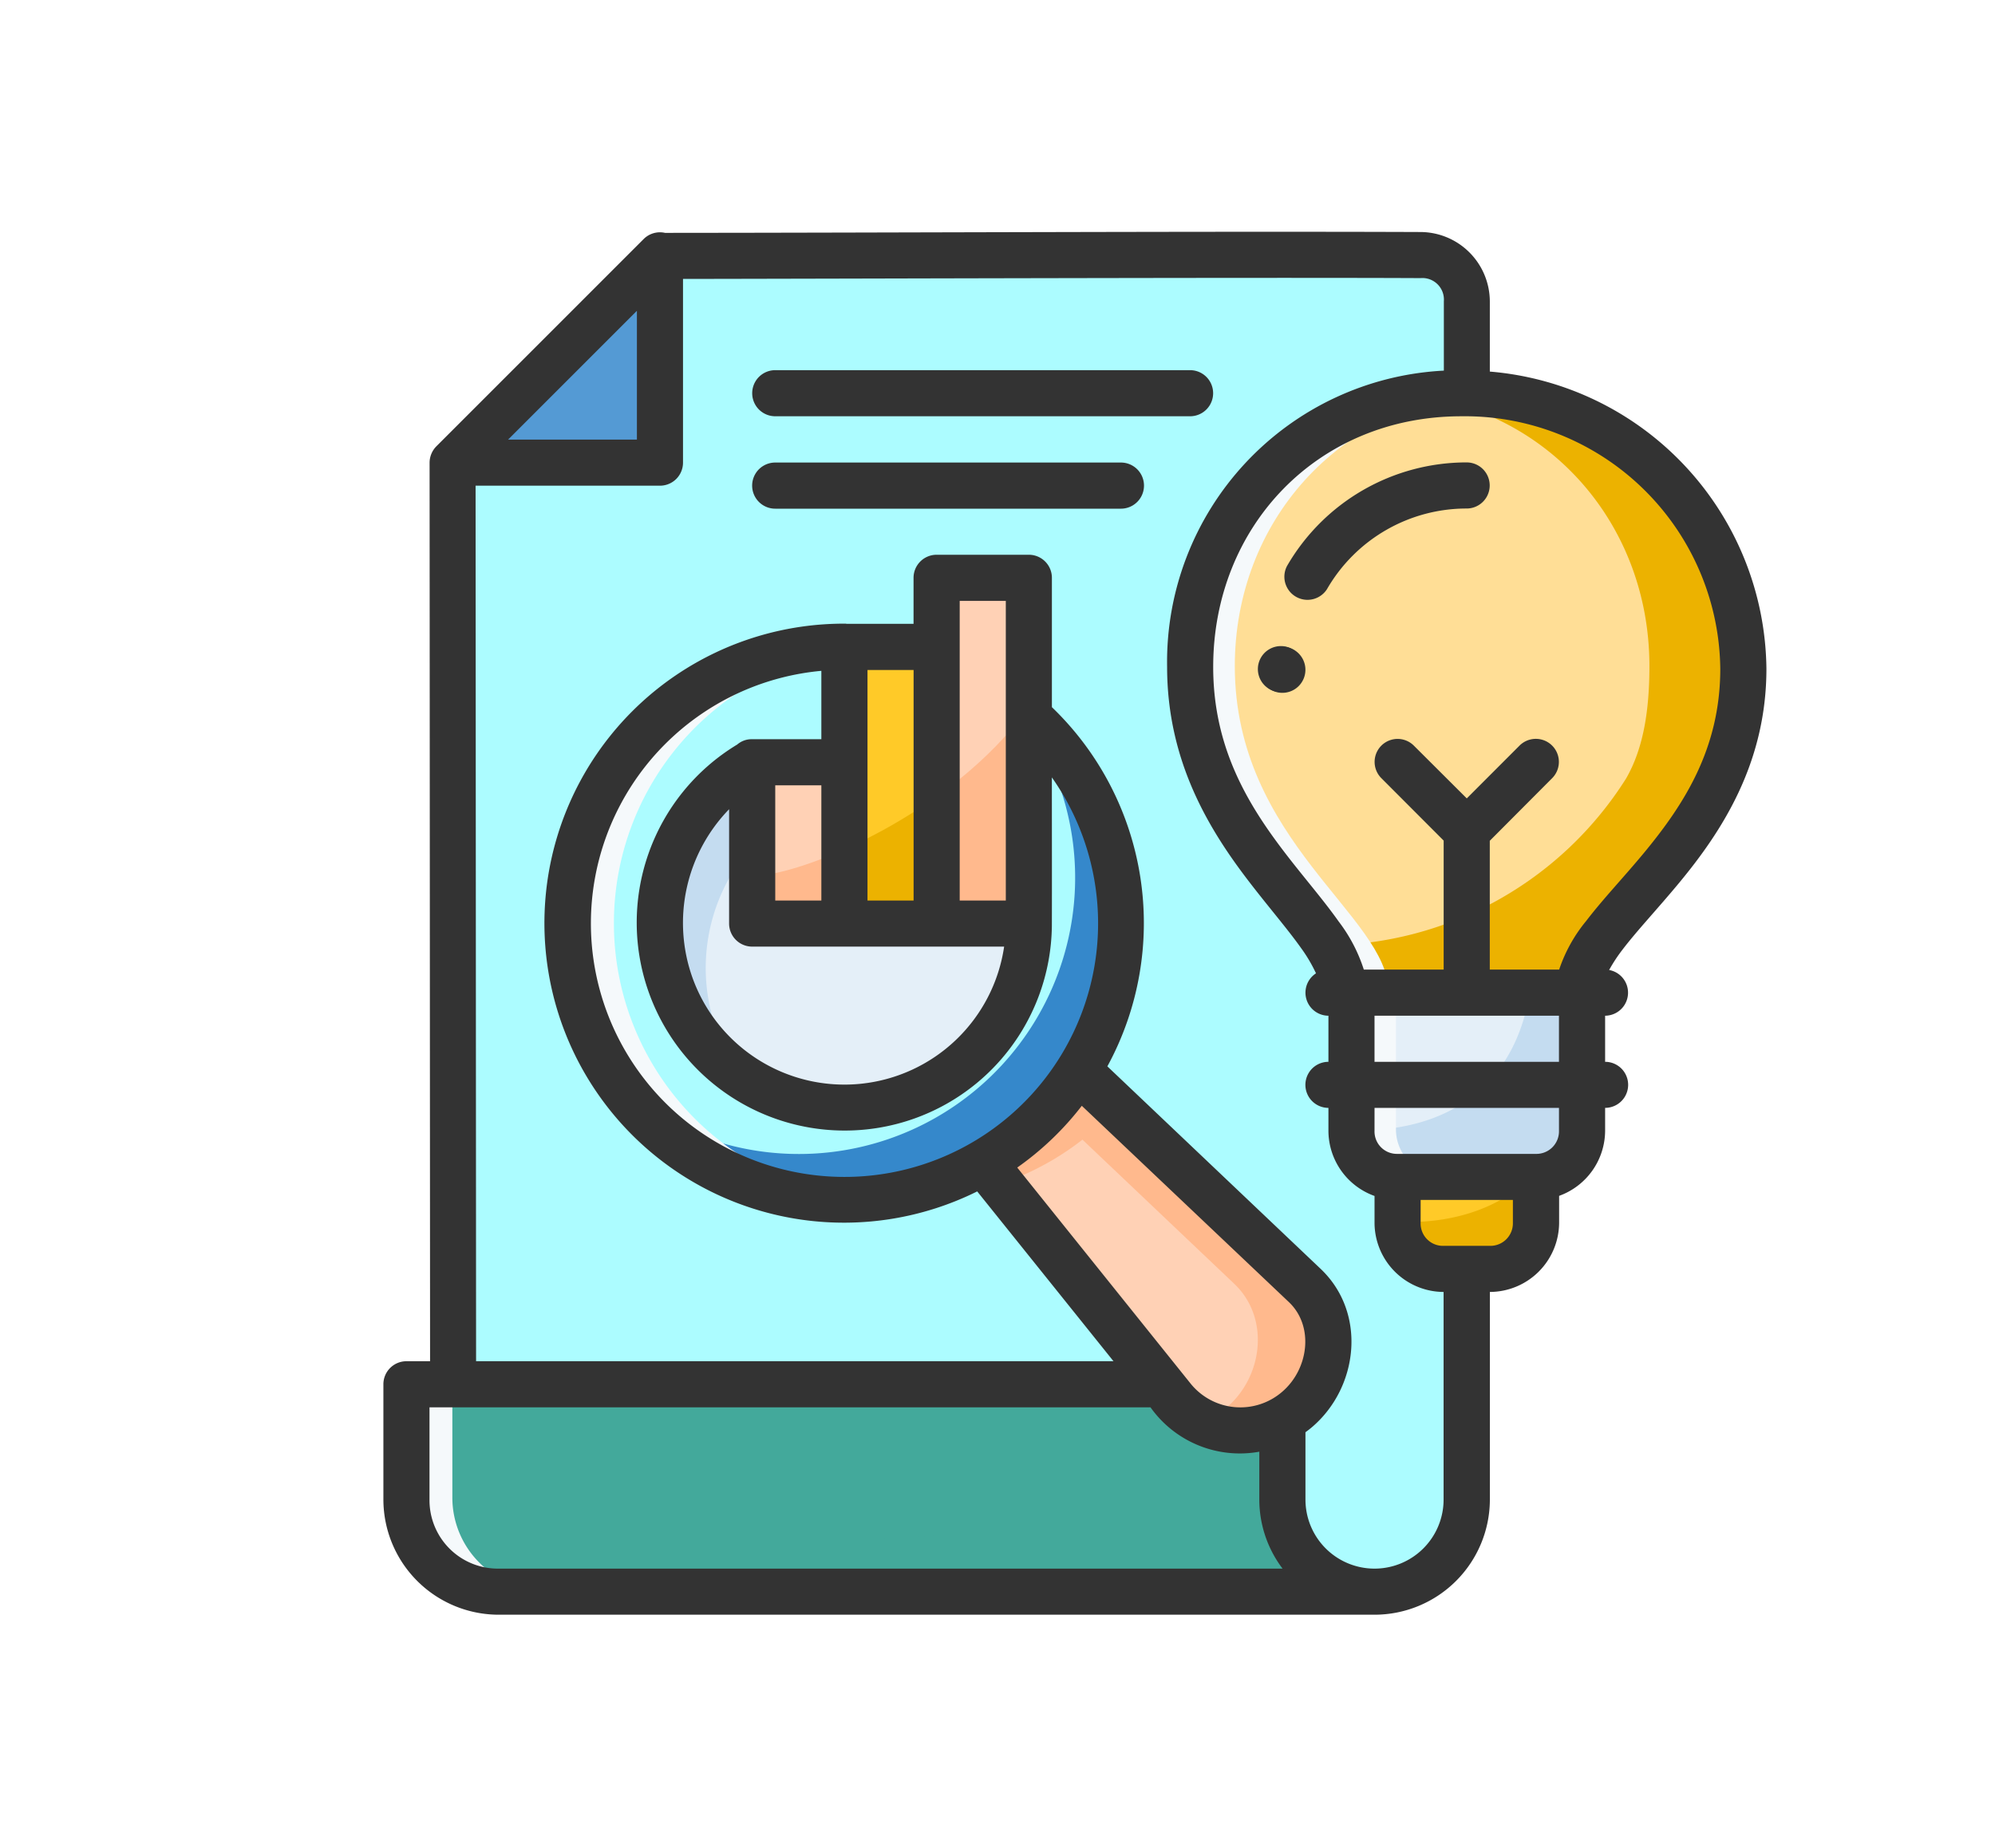 <svg xmlns="http://www.w3.org/2000/svg" width="169.663" height="157.161" viewBox="0 0 169.663 157.161">
  <g id="Grupo_165711" data-name="Grupo 165711" transform="translate(0 0.327)">
    <rect id="Rectángulo_49754" data-name="Rectángulo 49754" width="169.663" height="157.161" transform="translate(0 -0.327)" fill="none"/>
    <g id="layer1" transform="translate(32.605 19.386)">
      <path id="path7762-9" d="M1.372,114.314,1.323,18.482,18.939.88C29.481.879,69.616.742,83.525.815A3.854,3.854,0,0,1,87.44,4.729v95.884c0,9.786,0,13.7-7.951,13.7Z" transform="translate(4.545 1.16)" fill="#acfcff"/>
      <path id="path7860-2" d="M81.537.8V8.6c0,86.119-52.846,84.162-64.589,84.162H1.328l.011,21.53H79.457c7.951,0,7.951-3.915,7.951-13.7V4.708A3.851,3.851,0,0,0,83.494.8c-.406,0-1.508,0-1.957,0Z" transform="translate(4.576 1.179)" fill="#acfcff"/>
      <path id="path7766-2" d="M22.848,53.284C22.848,46.9,9.79,40.518,9.79,25.624,9.79,12.7,19.6,2.381,32.823,2.381s23.94,10.479,23.94,23.405c0,14.894-13.965,21.115-13.965,27.5Z" transform="translate(58.708 11.316)" fill="#ffde96"/>
      <path id="path7764-4" d="M1.323,18.408,18.938.8v17.61Z" transform="translate(4.542 1.188)" fill="#549ad4"/>
      <path id="path7797-7" d="M19.259,2.653c11.432,1.628,19.572,11.2,19.572,22.971,0,3.663-.477,6.952-1.988,9.568a30.423,30.423,0,0,1-25.471,14.19,7.562,7.562,0,0,1,1.372,3.9c4.343-.014,8.685,0,13.028,0,2.61,0,5.219,0,7.829,0,0-5.186,8.622-10.375,11.854-20.127a23.717,23.717,0,0,0,1.2-7.535c0-.186-.023-.366-.027-.55-.277-12.665-9.973-22.692-23.46-22.692a26.037,26.037,0,0,0-3.915.271Z" transform="translate(68.837 11.315)" fill="#ecb200"/>
      <path id="path7805-7" d="M32.822,2.381C19.6,2.381,9.79,12.7,9.79,25.624c0,14.894,13.059,21.278,13.059,27.661h3.914C26.763,46.9,13.7,40.518,13.7,25.624c0-12.268,8.845-22.169,21.048-23.147-.638-.05-1.279-.1-1.93-.1Z" transform="translate(58.708 11.316)" fill="#f5f9fb"/>
      <path id="path7808-5" d="M31.214,9.263V21A3.905,3.905,0,0,1,27.3,24.916H15.556A3.905,3.905,0,0,1,11.642,21V9.263Z" transform="translate(70.557 55.338)" fill="#e4eff8"/>
      <path id="path7812-4" d="M15.556,24.917H27.3A3.906,3.906,0,0,0,31.214,21V9.263H26.963C24.787,22.592,11.642,21,11.642,21A3.908,3.908,0,0,0,15.556,24.917Z" transform="translate(70.557 55.338)" fill="#c4dcf0"/>
      <path id="path7819-8" d="M11.642,9.263V21a3.906,3.906,0,0,0,3.914,3.914h3.915A3.906,3.906,0,0,1,15.556,21V9.263Z" transform="translate(70.557 55.338)" fill="#f5f9fb"/>
      <path id="path7822-1" d="M23.914,11.377v3.914A3.906,3.906,0,0,1,20,19.206H16.085a3.906,3.906,0,0,1-3.914-3.915V11.377Z" transform="translate(73.942 68.866)" fill="#ffca28"/>
      <path id="path7824-2" d="M12.251,16.083a3.9,3.9,0,0,0,3.834,3.123H20a3.906,3.906,0,0,0,3.914-3.914V11.377h-.1c-4.629,4.743-11.64,3.92-11.64,3.92a3.967,3.967,0,0,0,.08.786Z" transform="translate(73.942 68.866)" fill="#ecb200"/>
      <path id="path7829-8" d="M.794,13.758v9.786a7.812,7.812,0,0,0,7.829,7.829H83a7.812,7.812,0,0,1-7.829-7.829V13.758Z" transform="translate(1.157 84.1)" fill="#43a99b"/>
      <path id="path7849-9" d="M68.325,13.758c-3.147,11.743-17.615,13.7-43.059,13.7-8.359,0-20.179.152-24.32.08a7.78,7.78,0,0,0,6.705,3.834H82.026A7.812,7.812,0,0,1,74.2,23.545V13.758Z" transform="translate(2.129 84.1)" fill="#43a99b"/>
      <path id="path7834-3" d="M15.59,10.22,7.474,18.072,23.143,37.61a7.406,7.406,0,0,0,10.555.921c3.1-2.658,3.679-7.63.638-10.516Z" transform="translate(43.894 61.461)" fill="#ffd1b5"/>
      <path id="path7841-6" d="M11.084,10.22l-2.905,2.81L23.962,28.015C27,30.9,26.424,35.873,23.324,38.531a7.3,7.3,0,0,1-1.919,1.151,7.455,7.455,0,0,0,7.787-1.151c3.1-2.658,3.679-7.63.638-10.516Z" transform="translate(48.4 61.461)" fill="#ffb98d"/>
      <path id="path7844-8" d="M15.59,10.22,7.474,18.072,8.617,19.5a23.487,23.487,0,0,0,9.9-6.5Z" transform="translate(43.894 61.461)" fill="#ffb98d"/>
      <path id="path7865-0" d="M49.62,28.779A23.487,23.487,0,1,1,26.133,5.292,23.487,23.487,0,0,1,49.62,28.779Z" transform="translate(13.007 29.935)" fill="#acfcff"/>
      <path id="ellipse7867-2" d="M35.018,22.007A15.657,15.657,0,1,1,19.361,6.35,15.657,15.657,0,0,1,35.018,22.007Z" transform="translate(19.779 36.707)" fill="#e4eff8"/>
      <path id="ellipse7871-1" d="M19.359,6.35a15.654,15.654,0,0,0-8.9,28.529A15.642,15.642,0,0,1,32.18,13.051a15.657,15.657,0,0,0-12.821-6.7Z" transform="translate(19.78 36.706)" fill="#c4dcf0"/>
      <path id="path7874-0" d="M12.592,6.617H4.763v13.7h7.829Z" transform="translate(26.548 38.416)" fill="#ffd1b5"/>
      <path id="rect7878-5" d="M6.879,4.5h7.829v29.35H6.879Z" transform="translate(40.09 24.879)" fill="#ffd1b5"/>
      <path id="path7887-1" d="M28.249,6.011C21.768,14.989,9.067,20.266,4.763,20.266V24.2H28.249Z" transform="translate(26.547 34.534)" fill="#ffb98d"/>
      <path id="rect7876-1" d="M5.821,5.295H13.65v23.48H5.821Z" transform="translate(33.319 29.955)" fill="#ffca28"/>
      <path id="rect7891-0" d="M13.65,7.031a45.477,45.477,0,0,1-7.829,4.461v6.178H13.65Z" transform="translate(33.318 41.06)" fill="#ecb200"/>
      <path id="path7715-8" d="M0,7.829A15.658,15.658,0,0,0,13.56,0" transform="translate(91.984 29.355) rotate(180)" fill="none" stroke="#333" stroke-linecap="round" stroke-linejoin="round" stroke-width="0.529"/>
      <path id="path7717-5" d="M3.914,1.933a1.958,1.958,0,1,0,0,.024" transform="translate(78.284 39.141) rotate(180)" fill="#333"/>
      <path id="path7857-0" d="M.794,13.758v9.786a7.812,7.812,0,0,0,7.829,7.829h3.914a7.812,7.812,0,0,1-7.829-7.829V13.758Z" transform="translate(1.157 84.1)" fill="#f5f9fb"/>
      <g id="Grupo_165710" data-name="Grupo 165710">
        <path id="path917" d="M36.342,5.984A23.5,23.5,0,0,1,3.334,39,23.508,23.508,0,1,0,36.342,5.984Z" transform="translate(17.41 34.362)" fill="#3588cb"/>
        <path id="path912" d="M26.174,5.3a23.524,23.524,0,0,0,0,47.048c.661,0,1.313-.042,1.96-.1a23.507,23.507,0,0,1,0-46.853C27.487,5.346,26.835,5.3,26.174,5.3Z" transform="translate(13.033 29.988)" fill="#f5f9fb"/>
        <path id="path846" d="M4.5,96.592H2.483A1.959,1.959,0,0,0,.53,98.544v9.813a9.814,9.814,0,0,0,9.8,9.794h74.5a9.814,9.814,0,0,0,9.8-9.794V90.7a5.912,5.912,0,0,0,5.889-5.873v-2.3A5.914,5.914,0,0,0,104.431,77V75.043a1.958,1.958,0,0,0,0-3.917V67.206a1.961,1.961,0,0,0,.341-3.89,13.641,13.641,0,0,1,1.179-1.784c1.212-1.587,2.963-3.44,4.763-5.613,3.6-4.346,7.435-10.15,7.435-18.221A25.641,25.641,0,0,0,94.626,12.42V6.439A5.922,5.922,0,0,0,88.768.551C70.815.48,43.533.612,24.483.623a1.961,1.961,0,0,0-1.815.521L5.029,18.783a2,2,0,0,0-.57,1.432ZM88.733,4.471a1.83,1.83,0,0,1,1.983,1.968v5.9a24.808,24.808,0,0,0-23.535,25.2c0,8.031,3.58,13.845,6.945,18.233,1.683,2.194,3.307,4.068,4.441,5.67A12.921,12.921,0,0,1,79.843,63.6,1.96,1.96,0,0,0,80.9,67.206v3.921a1.958,1.958,0,0,0,0,3.917V77a5.909,5.909,0,0,0,3.921,5.536v2.293A5.9,5.9,0,0,0,90.694,90.7v17.658a5.873,5.873,0,1,1-11.747,0v-5.728c.2-.143.391-.291.578-.452,3.93-3.37,4.66-9.7.708-13.447L62.1,71.513a25.473,25.473,0,0,0-4.717-30.55V29.971A1.96,1.96,0,0,0,55.415,28H47.57a1.961,1.961,0,0,0-1.953,1.968v3.905H39.89v-.012A25.474,25.474,0,1,0,51.031,82.149l11.59,14.442H8.413L8.371,22.126H24.058a1.961,1.961,0,0,0,1.953-1.953V4.54c11.839-.012,49.417-.139,62.723-.069ZM22.09,7.251V18.205H11.136ZM33.856,12.3a1.96,1.96,0,1,0,0,3.921H69.134a1.96,1.96,0,1,0,0-3.921ZM92.2,16.222A21.725,21.725,0,0,1,114.225,37.7c0,6.846-3.146,11.621-6.54,15.717-1.7,2.048-3.452,3.882-4.863,5.728a12.944,12.944,0,0,0-2.3,4.139h-5.9V52.327L99.929,47a1.96,1.96,0,0,0-2.78-2.764l-4.483,4.487-4.5-4.487A1.955,1.955,0,0,0,85.4,47l5.3,5.31V63.281H83.909a13.515,13.515,0,0,0-2.14-4.093c-1.317-1.86-2.943-3.721-4.529-5.789C74.066,49.262,71.1,44.426,71.1,37.54,71.1,25.586,79.979,16.222,92.2,16.222Zm.459,3.924a17.643,17.643,0,0,0-15.281,8.81,1.966,1.966,0,0,0,3.4,1.968,13.7,13.7,0,0,1,11.877-6.857,1.96,1.96,0,1,0,0-3.921Zm-58.806.011a1.962,1.962,0,1,0,0,3.924h29.4a1.962,1.962,0,0,0,0-3.924ZM49.542,31.924h3.921V57.408H49.542V31.924Zm27.441,3.9a1.96,1.96,0,1,0,1.96,1.96A1.96,1.96,0,0,0,76.983,35.821ZM41.7,37.8h3.921V57.408H41.7V37.8ZM57.383,46.94a21.567,21.567,0,1,1-19.607-9.067v5.816H31.884a1.863,1.863,0,0,0-1.263.452A17.689,17.689,0,0,0,42.65,76.736,17.607,17.607,0,0,0,57.38,59.563c.012-4.178,0-8.428,0-12.623Zm-23.528.67h3.921v9.8H33.856Zm-3.924,2.033v9.717a1.961,1.961,0,0,0,1.953,1.968H53.321a13.729,13.729,0,0,1-26.5,2.661A13.871,13.871,0,0,1,29.931,49.643ZM84.82,67.206h15.686v3.921H84.82ZM59.926,74.867l17.616,16.7c2.14,2.031,1.7,5.673-.578,7.627a5.436,5.436,0,0,1-7.757-.666L54.435,80.12A25.323,25.323,0,0,0,59.926,74.867Zm24.895.18h15.686V77a1.918,1.918,0,0,1-1.968,1.957H86.773A1.905,1.905,0,0,1,84.82,77Zm3.921,7.826h7.845v1.953a1.915,1.915,0,0,1-1.968,1.953H90.694a1.9,1.9,0,0,1-1.953-1.953ZM4.451,100.512H65.768a9.312,9.312,0,0,0,9.254,3.775v4.07A9.727,9.727,0,0,0,77,114.231H10.324a5.813,5.813,0,0,1-5.873-5.873Z" transform="translate(-0.53 -0.53)" fill="#333"/>
      </g>
    </g>
  </g>
</svg>

